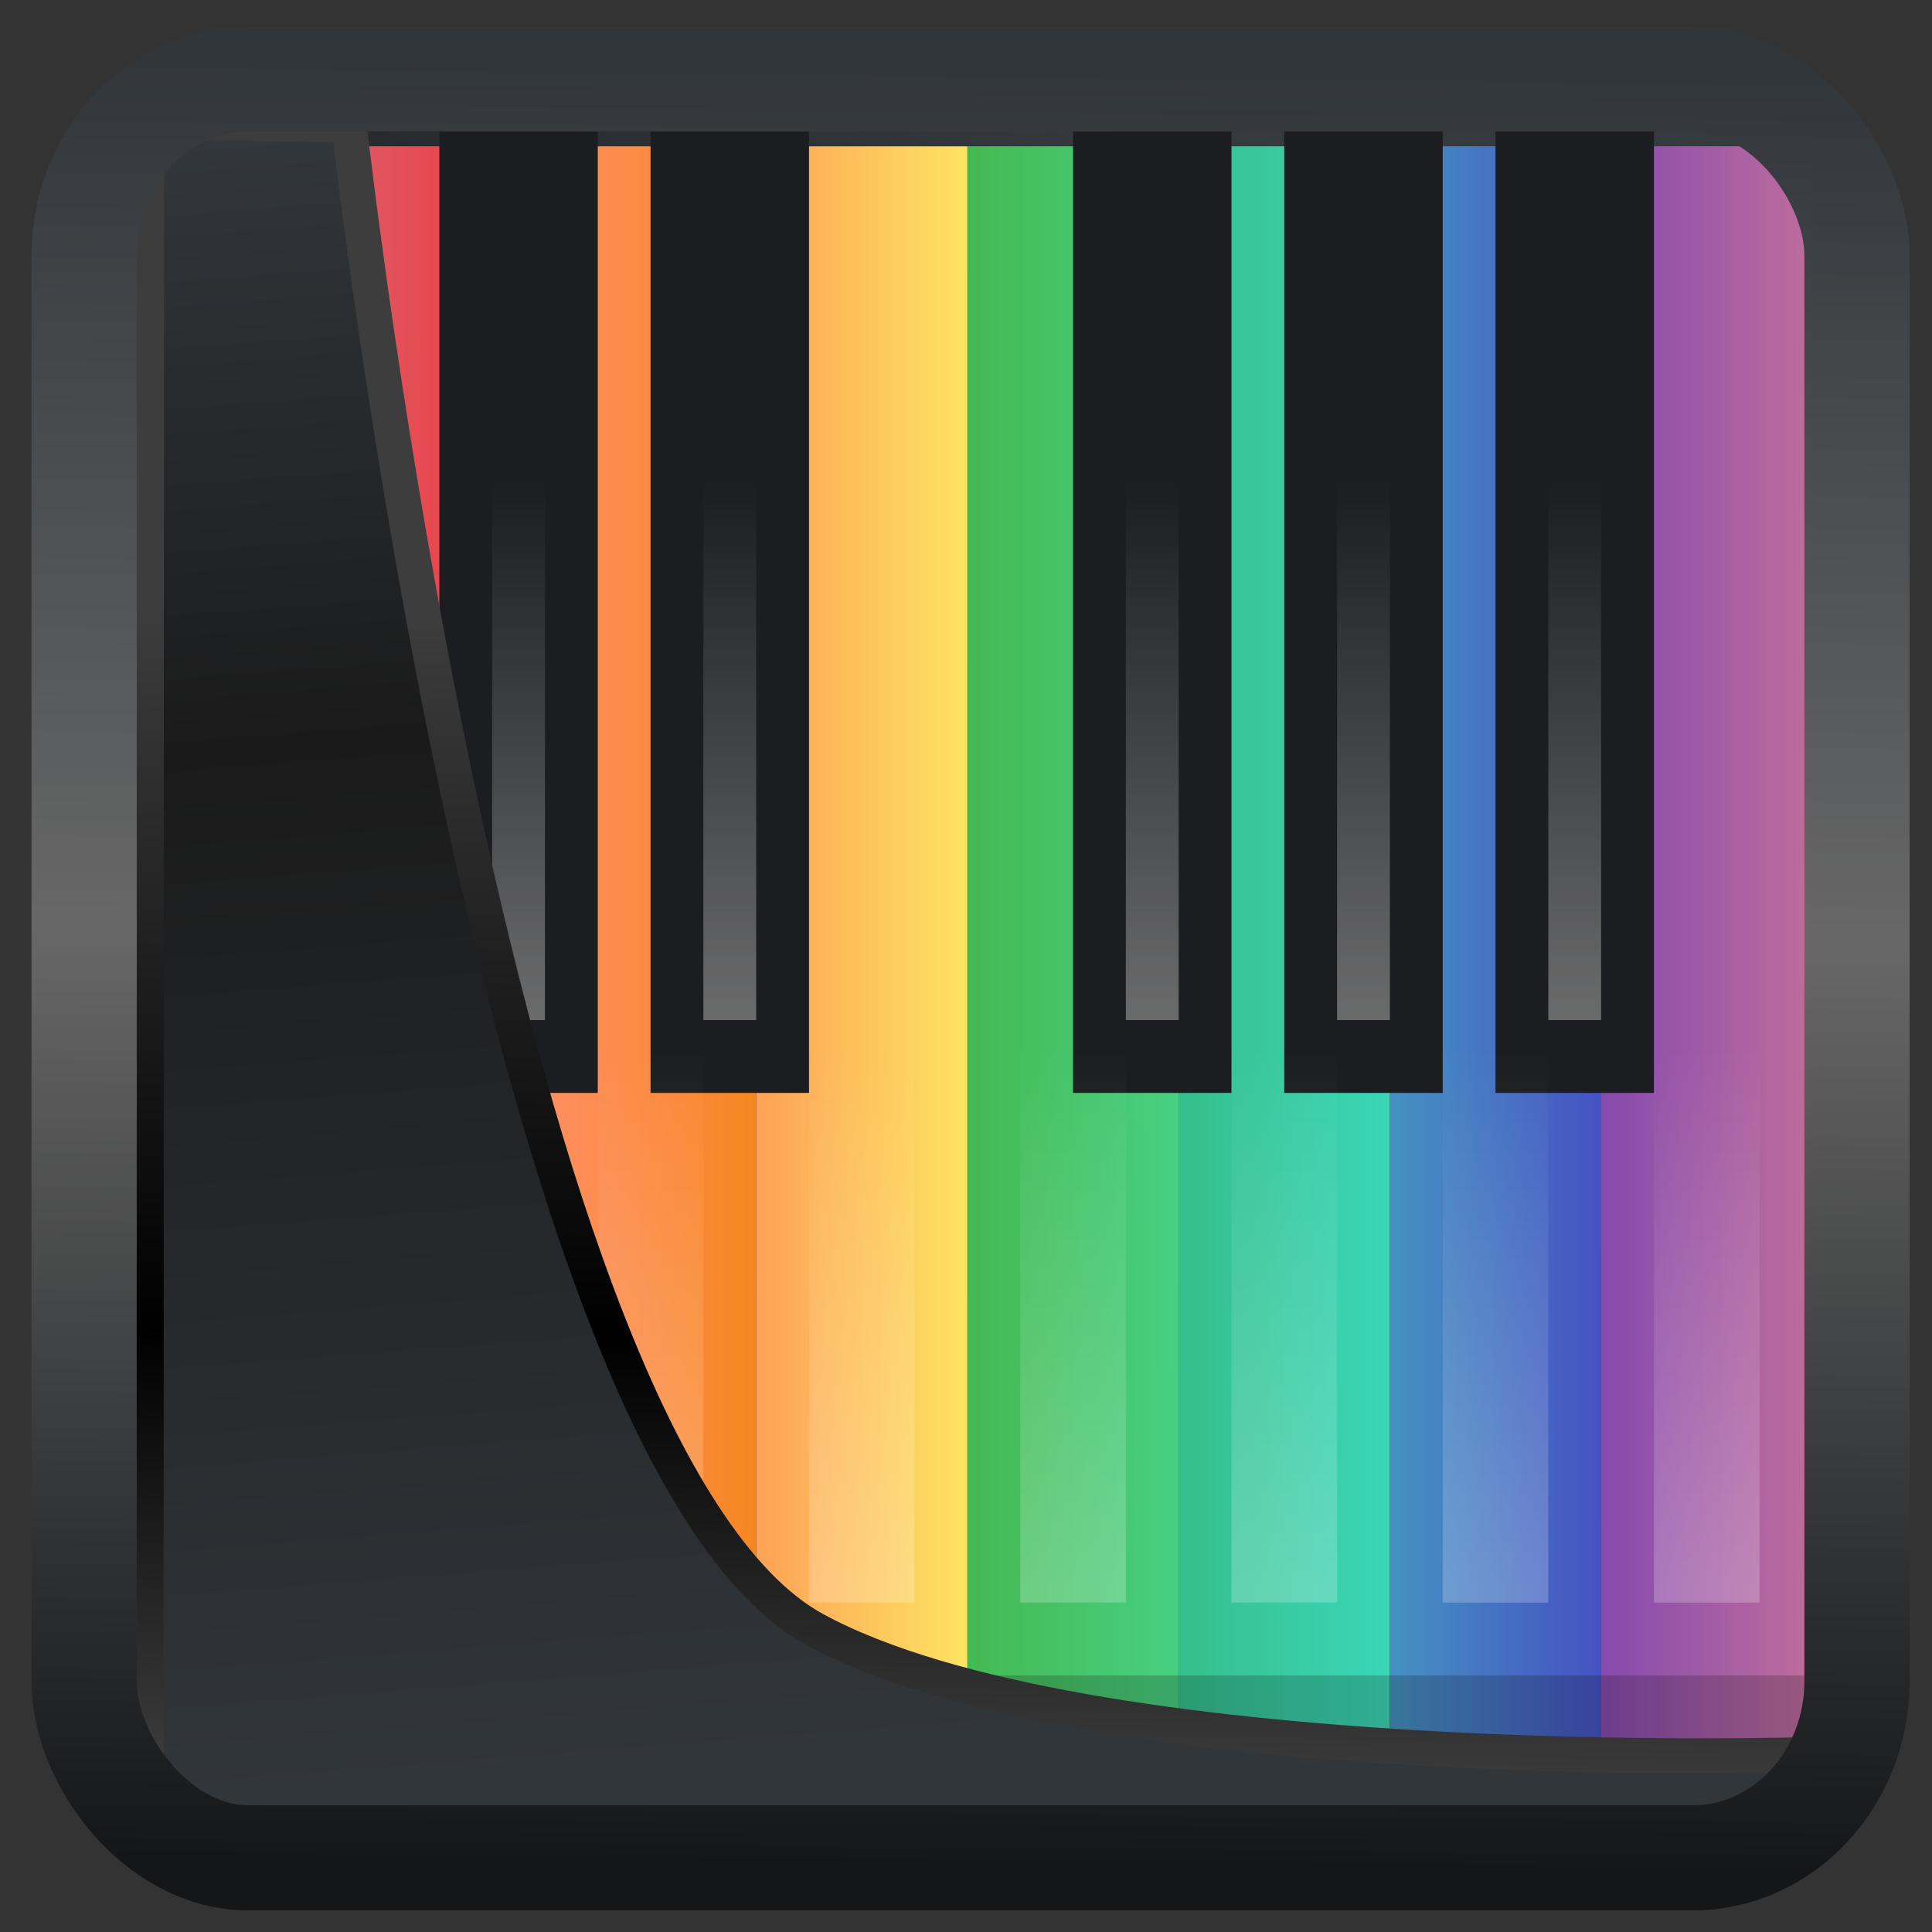 <?xml version="1.0" encoding="UTF-8" standalone="no"?>
<!-- Created with Inkscape (http://www.inkscape.org/) -->

<svg
  width="48"
  height="48"
  version="1.1"
  viewBox="0 0 48 48"
  id="svg22"
  xmlns:xlink="http://www.w3.org/1999/xlink"
  xmlns="http://www.w3.org/2000/svg"
  xmlns:svg="http://www.w3.org/2000/svg">
 <rect x="0" y="0" width="48" height="48" fill="#333333" stroke="none"/>
 <defs
   id="defs12">
  <linearGradient
    id="linearGradient917">
   <stop
     style="stop-color:#000000;stop-opacity:0.996"
     offset="0"
     id="stop913" />
   <stop
     style="stop-color:#353a3f;stop-opacity:0.996"
     offset="1"
     id="stop915" />
  </linearGradient>
  <linearGradient
    id="linearGradient1005-3-3"
    x1="5.253"
    x2="9.382"
    y1="15.383"
    y2="2.942"
    gradientTransform="matrix(1,0,0,1,1.632,-0.617)"
    gradientUnits="userSpaceOnUse">
   <stop
     stop-color="#fa8200"
     offset="0"
     id="stop2" />
   <stop
     stop-color="#ff9600"
     offset=".37"
     id="stop4" />
   <stop
     stop-color="#ffb400"
     offset="1"
     id="stop6" />
  </linearGradient>
  <filter
    id="filter4014"
    x="-0.062"
    y="-0.058"
    width="1.125"
    height="1.115"
    color-interpolation-filters="sRGB">
   <feGaussianBlur
     stdDeviation="1.094"
     id="feGaussianBlur9" />
  </filter>
  <linearGradient
    xlink:href="#linearGradient3487"
    id="linearGradient3403"
    gradientUnits="userSpaceOnUse"
    x1="6.949"
    y1="4.555"
    x2="11.215"
    y2="59.052" />
  <linearGradient
    id="linearGradient3487">
   <stop
     style="stop-color:#32373c;stop-opacity:1"
     offset="0"
     id="stop3481" />
   <stop
     id="stop3483"
     offset="0.368"
     style="stop-color:#1a1a1a;stop-opacity:1" />
   <stop
     style="stop-color:#31363b;stop-opacity:1"
     offset="1"
     id="stop3485" />
  </linearGradient>
  <linearGradient
    xlink:href="#linearGradient20604"
    id="linearGradient20558"
    gradientUnits="userSpaceOnUse"
    x1="25.802"
    y1="20.374"
    x2="25.111"
    y2="58.913" />
  <linearGradient
    id="linearGradient20604">
   <stop
     id="stop20598"
     offset="0"
     style="stop-color:#3d3d3d;stop-opacity:1" />
   <stop
     style="stop-color:#000000;stop-opacity:1"
     offset="0.618"
     id="stop20600" />
   <stop
     id="stop20602"
     offset="1"
     style="stop-color:#3d3d3d;stop-opacity:1" />
  </linearGradient>
  <linearGradient
    gradientTransform="translate(0.361,-0.13)"
    xlink:href="#linearGradient4555"
    id="linearGradient4557"
    x1="43.5"
    y1="64.012"
    x2="44.142"
    y2="0.306"
    gradientUnits="userSpaceOnUse" />
  <linearGradient
    id="linearGradient4555">
   <stop
     style="stop-color:#141618;stop-opacity:1"
     offset="0"
     id="stop4551" />
   <stop
     id="stop4559"
     offset="0.518"
     style="stop-color:#686868;stop-opacity:1" />
   <stop
     style="stop-color:#31363b;stop-opacity:1"
     offset="1"
     id="stop4553" />
  </linearGradient>
  <filter
    style="color-interpolation-filters:sRGB"
    id="filter4601"
    x="-0.03"
    width="1.059"
    y="-0.03"
    height="1.059">
   <feGaussianBlur
     stdDeviation="5.3165475e-05"
     id="feGaussianBlur4603" />
  </filter>
  <linearGradient
    xlink:href="#linearGradient917"
    id="linearGradient919"
    x1="7.401"
    y1="41.743"
    x2="33.063"
    y2="7.107"
    gradientUnits="userSpaceOnUse" />
  <linearGradient
    xlink:href="#linearGradient3949-0"
    id="linearGradient4316"
    gradientUnits="userSpaceOnUse"
    gradientTransform="matrix(0.671,0,0,0.671,369.928,326.237)"
    x1="3"
    y1="22.5"
    x2="9"
    y2="22.5" />
  <linearGradient
    id="linearGradient3949-0">
   <stop
     id="stop3951-4"
     offset="0"
     style="stop-color:#da4453;stop-opacity:1" />
   <stop
     id="stop3953-1"
     offset="1"
     style="stop-color:#ed1515;stop-opacity:1" />
  </linearGradient>
  <linearGradient
    xlink:href="#linearGradient3957-5"
    id="linearGradient3490"
    gradientUnits="userSpaceOnUse"
    gradientTransform="matrix(0.671,0,0,0.671,369.928,326.237)"
    x1="9"
    y1="22.5"
    x2="15"
    y2="22.5" />
  <linearGradient
    id="linearGradient3957-5">
   <stop
     id="stop3959-2"
     offset="0"
     style="stop-color:#ff7e4a;stop-opacity:1" />
   <stop
     id="stop3961-9"
     offset="1"
     style="stop-color:#f67400;stop-opacity:1" />
  </linearGradient>
  <linearGradient
    xlink:href="#linearGradient3965-4"
    id="linearGradient3492"
    gradientUnits="userSpaceOnUse"
    gradientTransform="matrix(0.671,0,0,0.671,369.928,326.237)"
    x1="15"
    y1="22.5"
    x2="21"
    y2="22.5" />
  <linearGradient
    id="linearGradient3965-4">
   <stop
     id="stop3967-7"
     offset="0"
     style="stop-color:#fd943c;stop-opacity:1" />
   <stop
     id="stop3969-4"
     offset="1"
     style="stop-color:#fddf4b;stop-opacity:1" />
  </linearGradient>
  <linearGradient
    xlink:href="#linearGradient3973-1"
    id="linearGradient3494"
    gradientUnits="userSpaceOnUse"
    gradientTransform="matrix(0.671,0,0,0.671,369.928,326.237)"
    x1="21"
    y1="22.5"
    x2="27"
    y2="22.5" />
  <linearGradient
    id="linearGradient3973-1">
   <stop
     id="stop3975-1"
     offset="0"
     style="stop-color:#28af38;stop-opacity:1" />
   <stop
     id="stop3977-2"
     offset="1"
     style="stop-color:#2ecc71;stop-opacity:0.98" />
  </linearGradient>
  <linearGradient
    xlink:href="#linearGradient3981-2"
    id="linearGradient3496"
    gradientUnits="userSpaceOnUse"
    gradientTransform="matrix(0.671,0,0,0.671,369.928,326.237)"
    x1="27"
    y1="22.5"
    x2="33"
    y2="22.5" />
  <linearGradient
    id="linearGradient3981-2">
   <stop
     id="stop3983-54"
     offset="0"
     style="stop-color:#18b57c;stop-opacity:1" />
   <stop
     id="stop3985-0"
     offset="1"
     style="stop-color:#1ed1ad;stop-opacity:1" />
  </linearGradient>
  <linearGradient
    xlink:href="#linearGradient3989-7"
    id="linearGradient3498"
    gradientUnits="userSpaceOnUse"
    gradientTransform="matrix(0.671,0,0,0.671,369.928,326.237)"
    x1="33"
    y1="22.5"
    x2="39"
    y2="22.5" />
  <linearGradient
    id="linearGradient3989-7">
   <stop
     id="stop3991-9"
     offset="0"
     style="stop-color:#2980b9;stop-opacity:1;" />
   <stop
     id="stop3993-9"
     offset="1"
     style="stop-color:#2937b9;stop-opacity:1" />
  </linearGradient>
  <linearGradient
    xlink:href="#linearGradient3997-9"
    id="linearGradient3500"
    gradientUnits="userSpaceOnUse"
    gradientTransform="matrix(0.671,0,0,0.671,369.928,326.237)"
    x1="39"
    y1="22.5"
    x2="45"
    y2="22.5" />
  <linearGradient
    id="linearGradient3997-9">
   <stop
     id="stop3999-6"
     offset="0"
     style="stop-color:#7530a1;stop-opacity:1" />
   <stop
     id="stop4001-8"
     offset="1"
     style="stop-color:#b6598d;stop-opacity:1" />
  </linearGradient>
  <linearGradient
    xlink:href="#linearGradient3911-5"
    id="linearGradient3502"
    gradientUnits="userSpaceOnUse"
    gradientTransform="matrix(0.671,0,0,0.671,369.928,326.237)"
    x1="9"
    y1="24"
    x2="9"
    y2="13" />
  <linearGradient
    id="linearGradient3911-5">
   <stop
     id="stop3913-73"
     offset="0"
     style="stop-color:#808080;stop-opacity:1;" />
   <stop
     id="stop3915-4"
     offset="1"
     style="stop-color:#808080;stop-opacity:0;" />
  </linearGradient>
  <linearGradient
    xlink:href="#linearGradient3911-5"
    id="linearGradient3504"
    gradientUnits="userSpaceOnUse"
    gradientTransform="matrix(0.671,0,0,0.671,373.953,326.237)"
    x1="9"
    y1="24"
    x2="9"
    y2="13" />
  <linearGradient
    xlink:href="#linearGradient3911-5"
    id="linearGradient3506"
    gradientUnits="userSpaceOnUse"
    gradientTransform="matrix(0.671,0,0,0.671,382.003,326.237)"
    x1="9"
    y1="24"
    x2="9"
    y2="13" />
  <linearGradient
    xlink:href="#linearGradient3911-5"
    id="linearGradient3508"
    gradientUnits="userSpaceOnUse"
    gradientTransform="matrix(0.671,0,0,0.671,386.028,326.237)"
    x1="9"
    y1="24"
    x2="9"
    y2="13" />
  <linearGradient
    xlink:href="#linearGradient3911-5"
    id="linearGradient3510"
    gradientUnits="userSpaceOnUse"
    gradientTransform="matrix(0.671,0,0,0.671,390.053,326.237)"
    x1="9"
    y1="24"
    x2="9"
    y2="13" />
  <linearGradient
    xlink:href="#linearGradient3849-2"
    id="linearGradient3512"
    gradientUnits="userSpaceOnUse"
    gradientTransform="matrix(0.671,0,0,0.671,367.23,334.046)"
    x1="9"
    y1="24"
    x2="9"
    y2="13" />
  <linearGradient
    id="linearGradient3849-2">
   <stop
     style="stop-color:#ffffff;stop-opacity:1"
     offset="0"
     id="stop3851-0" />
   <stop
     style="stop-color:#ffffff;stop-opacity:0"
     offset="1"
     id="stop3853-5" />
  </linearGradient>
  <linearGradient
    xlink:href="#linearGradient3849-2"
    id="linearGradient3514"
    gradientUnits="userSpaceOnUse"
    gradientTransform="matrix(0.671,0,0,0.671,371.255,334.046)"
    x1="9"
    y1="24"
    x2="9"
    y2="13" />
  <linearGradient
    xlink:href="#linearGradient3849-2"
    id="linearGradient3516"
    gradientUnits="userSpaceOnUse"
    gradientTransform="matrix(0.671,0,0,0.671,375.28,334.046)"
    x1="9"
    y1="24"
    x2="9"
    y2="13" />
  <linearGradient
    xlink:href="#linearGradient3849-2"
    id="linearGradient3518"
    gradientUnits="userSpaceOnUse"
    gradientTransform="matrix(0.671,0,0,0.671,379.305,334.046)"
    x1="9"
    y1="24"
    x2="9"
    y2="13" />
  <linearGradient
    xlink:href="#linearGradient3849-2"
    id="linearGradient3520"
    gradientUnits="userSpaceOnUse"
    gradientTransform="matrix(0.671,0,0,0.671,383.33,334.046)"
    x1="9"
    y1="24"
    x2="9"
    y2="13" />
  <linearGradient
    xlink:href="#linearGradient3849-2"
    id="linearGradient3522"
    gradientUnits="userSpaceOnUse"
    gradientTransform="matrix(0.671,0,0,0.671,387.355,334.046)"
    x1="9"
    y1="24"
    x2="9"
    y2="13" />
  <linearGradient
    y2="13"
    x2="9"
    y1="24"
    x1="9"
    gradientTransform="matrix(0.671,0,0,0.671,391.38,334.046)"
    gradientUnits="userSpaceOnUse"
    id="linearGradient4687"
    xlink:href="#linearGradient3849-2" />
 </defs>
 <rect
   style="display:inline;fill:url(#linearGradient919);fill-opacity:1;fill-rule:evenodd;stroke:none;stroke-width:0.928;stroke-linejoin:round;stroke-miterlimit:7.8"
   id="rect1192"
   width="42.085"
   height="42.712"
   x="3.163"
   y="3.018"
   ry="0" />
 <g
   transform="matrix(1.312,0,0,1.809,-479.774,-593.996)"
   id="g4371">
  <rect
    style="fill:url(#linearGradient4316);fill-opacity:1;stroke:none"
    id="rect3075-3"
    width="4"
    height="22"
    x="372.001"
    y="330.366"
    ry="0" />
  <rect
    ry="0"
    y="330.366"
    x="376.001"
    height="22"
    width="4"
    id="rect3887-6"
    style="fill:url(#linearGradient3490);fill-opacity:1;stroke:none" />
  <rect
    style="fill:url(#linearGradient3492);fill-opacity:1;stroke:none"
    id="rect3889-4"
    width="4"
    height="22"
    x="380.001"
    y="330.366"
    ry="0" />
  <rect
    ry="0"
    y="330.366"
    x="384.001"
    height="22"
    width="4"
    id="rect3891-3"
    style="fill:url(#linearGradient3494);fill-opacity:1;stroke:none" />
  <rect
    style="fill:url(#linearGradient3496);fill-opacity:1;stroke:none"
    id="rect3893-5"
    width="4"
    height="22"
    x="388.001"
    y="330.366"
    ry="0" />
  <rect
    ry="0"
    y="330.366"
    x="392.001"
    height="22"
    width="4"
    id="rect3895-24"
    style="fill:url(#linearGradient3498);fill-opacity:1;stroke:none" />
  <rect
    style="fill:url(#linearGradient3500);fill-opacity:1;stroke:none"
    id="rect3897-6"
    width="4"
    height="22"
    x="396.001"
    y="330.366"
    ry="0" />
  <rect
    y="330.362"
    x="372"
    height="22.004"
    width="28.001"
    id="rect3822-8"
    style="color:#000000;display:inline;overflow:visible;visibility:visible;opacity:0.132;fill:#ffffff;fill-opacity:1;fill-rule:nonzero;stroke:none;stroke-width:1;marker:none;enable-background:accumulate" />
  <rect
    y="329.366"
    x="374.001"
    height="14"
    width="3"
    id="rect3899-6"
    style="color:#000000;display:inline;overflow:visible;visibility:visible;fill:#1b1d20;fill-opacity:1;fill-rule:nonzero;stroke:none;stroke-width:1.4;marker:none;enable-background:accumulate" />
  <rect
    style="color:#000000;display:inline;overflow:visible;visibility:visible;fill:#1b1d20;fill-opacity:1;fill-rule:nonzero;stroke:none;stroke-width:1.4;marker:none;enable-background:accumulate"
    id="rect3901-9"
    width="3"
    height="14"
    x="378.001"
    y="329.366" />
  <rect
    y="329.366"
    x="386.001"
    height="14"
    width="3"
    id="rect3903-1"
    style="color:#000000;display:inline;overflow:visible;visibility:visible;fill:#1b1d20;fill-opacity:1;fill-rule:nonzero;stroke:none;stroke-width:1.4;marker:none;enable-background:accumulate" />
  <rect
    style="color:#000000;display:inline;overflow:visible;visibility:visible;fill:#1b1d20;fill-opacity:1;fill-rule:nonzero;stroke:none;stroke-width:1.4;marker:none;enable-background:accumulate"
    id="rect3905-4"
    width="3"
    height="14"
    x="390.001"
    y="329.366" />
  <rect
    y="329.366"
    x="394.001"
    height="14"
    width="3"
    id="rect3907-4"
    style="color:#000000;display:inline;overflow:visible;visibility:visible;fill:#1b1d20;fill-opacity:1;fill-rule:nonzero;stroke:none;stroke-width:1.4;marker:none;enable-background:accumulate" />
  <rect
    style="color:#000000;display:inline;overflow:visible;visibility:visible;opacity:0.784;fill:url(#linearGradient3502);fill-opacity:1;fill-rule:nonzero;stroke:none;stroke-width:1.4;marker:none;enable-background:accumulate"
    id="rect3909-0"
    width="1"
    height="12"
    x="375.001"
    y="330.366" />
  <rect
    y="330.366"
    x="379.001"
    height="12"
    width="1"
    id="rect3931-2"
    style="color:#000000;display:inline;overflow:visible;visibility:visible;opacity:0.784;fill:url(#linearGradient3504);fill-opacity:1;fill-rule:nonzero;stroke:none;stroke-width:1.4;marker:none;enable-background:accumulate" />
  <rect
    style="color:#000000;display:inline;overflow:visible;visibility:visible;opacity:0.784;fill:url(#linearGradient3506);fill-opacity:1;fill-rule:nonzero;stroke:none;stroke-width:1.4;marker:none;enable-background:accumulate"
    id="rect3935-1"
    width="1"
    height="12"
    x="387.001"
    y="330.366" />
  <rect
    y="330.366"
    x="391.001"
    height="12"
    width="1"
    id="rect3939-7"
    style="color:#000000;display:inline;overflow:visible;visibility:visible;opacity:0.784;fill:url(#linearGradient3508);fill-opacity:1;fill-rule:nonzero;stroke:none;stroke-width:1.4;marker:none;enable-background:accumulate" />
  <rect
    style="color:#000000;display:inline;overflow:visible;visibility:visible;opacity:0.784;fill:url(#linearGradient3510);fill-opacity:1;fill-rule:nonzero;stroke:none;stroke-width:1.4;marker:none;enable-background:accumulate"
    id="rect3943-6"
    width="1"
    height="12"
    x="395.001"
    y="330.366" />
  <rect
    style="opacity:0.188;fill:#000000;fill-opacity:1;stroke:none"
    id="rect3947-9"
    width="28"
    height="1"
    x="372.001"
    y="351.366" />
  <rect
    y="338.366"
    x="373.001"
    height="12"
    width="2"
    id="rect3845-7"
    style="color:#000000;display:inline;overflow:visible;visibility:visible;opacity:0.216;fill:url(#linearGradient3512);fill-opacity:1;fill-rule:nonzero;stroke:none;stroke-width:1.4;marker:none;enable-background:accumulate" />
  <rect
    style="color:#000000;display:inline;overflow:visible;visibility:visible;opacity:0.216;fill:url(#linearGradient3514);fill-opacity:1;fill-rule:nonzero;stroke:none;stroke-width:1.4;marker:none;enable-background:accumulate"
    id="rect3855-7"
    width="2"
    height="13"
    x="377.001"
    y="337.366" />
  <rect
    y="338.366"
    x="381.001"
    height="12"
    width="2"
    id="rect3859-6"
    style="color:#000000;display:inline;overflow:visible;visibility:visible;opacity:0.216;fill:url(#linearGradient3516);fill-opacity:1;fill-rule:nonzero;stroke:none;stroke-width:1.4;marker:none;enable-background:accumulate" />
  <rect
    style="color:#000000;display:inline;overflow:visible;visibility:visible;opacity:0.216;fill:url(#linearGradient3518);fill-opacity:1;fill-rule:nonzero;stroke:none;stroke-width:1.4;marker:none;enable-background:accumulate"
    id="rect3863-1"
    width="2"
    height="12"
    x="385.001"
    y="338.366" />
  <rect
    y="338.366"
    x="389.001"
    height="12"
    width="2"
    id="rect3867-9"
    style="color:#000000;display:inline;overflow:visible;visibility:visible;opacity:0.216;fill:url(#linearGradient3520);fill-opacity:1;fill-rule:nonzero;stroke:none;stroke-width:1.4;marker:none;enable-background:accumulate" />
  <rect
    style="color:#000000;display:inline;overflow:visible;visibility:visible;opacity:0.216;fill:url(#linearGradient3522);fill-opacity:1;fill-rule:nonzero;stroke:none;stroke-width:1.4;marker:none;enable-background:accumulate"
    id="rect3871-8"
    width="2"
    height="13"
    x="393.001"
    y="337.366" />
  <rect
    y="338.366"
    x="397.001"
    height="12"
    width="2"
    id="rect3875-3"
    style="color:#000000;display:inline;overflow:visible;visibility:visible;opacity:0.216;fill:url(#linearGradient4687);fill-opacity:1;fill-rule:nonzero;stroke:none;stroke-width:1.4;marker:none;enable-background:accumulate" />
 </g>
 <path
   style="display:inline;mix-blend-mode:normal;fill:url(#linearGradient3403);fill-opacity:1;stroke:url(#linearGradient20558);stroke-width:1.162;stroke-linecap:butt;stroke-linejoin:round;stroke-miterlimit:4;stroke-dasharray:none;stroke-opacity:1"
   d="M 4.704,3.981 4.691,60.802 H 58.595 l 1.022,-2.866 c 0,0 -23.875,0.766 -32.844,-4.14 C 16.258,48.042 11.401,4.098 11.401,4.098 Z"
   id="path1686"
   transform="matrix(0.752,0,0,0.752,0.1,0.025)" />
 <rect
   style="display:inline;fill:none;fill-opacity:1;stroke:url(#linearGradient4557);stroke-width:3.714;stroke-linejoin:round;stroke-miterlimit:7.8;stroke-dasharray:none;stroke-opacity:0.995"
   id="rect4539"
   width="62.567"
   height="62.867"
   x="1.032"
   y="0.596"
   ry="6.245"
   rx="5.803"
   transform="matrix(0.704,0,0,0.703,1.363,1.544)" />
</svg>
